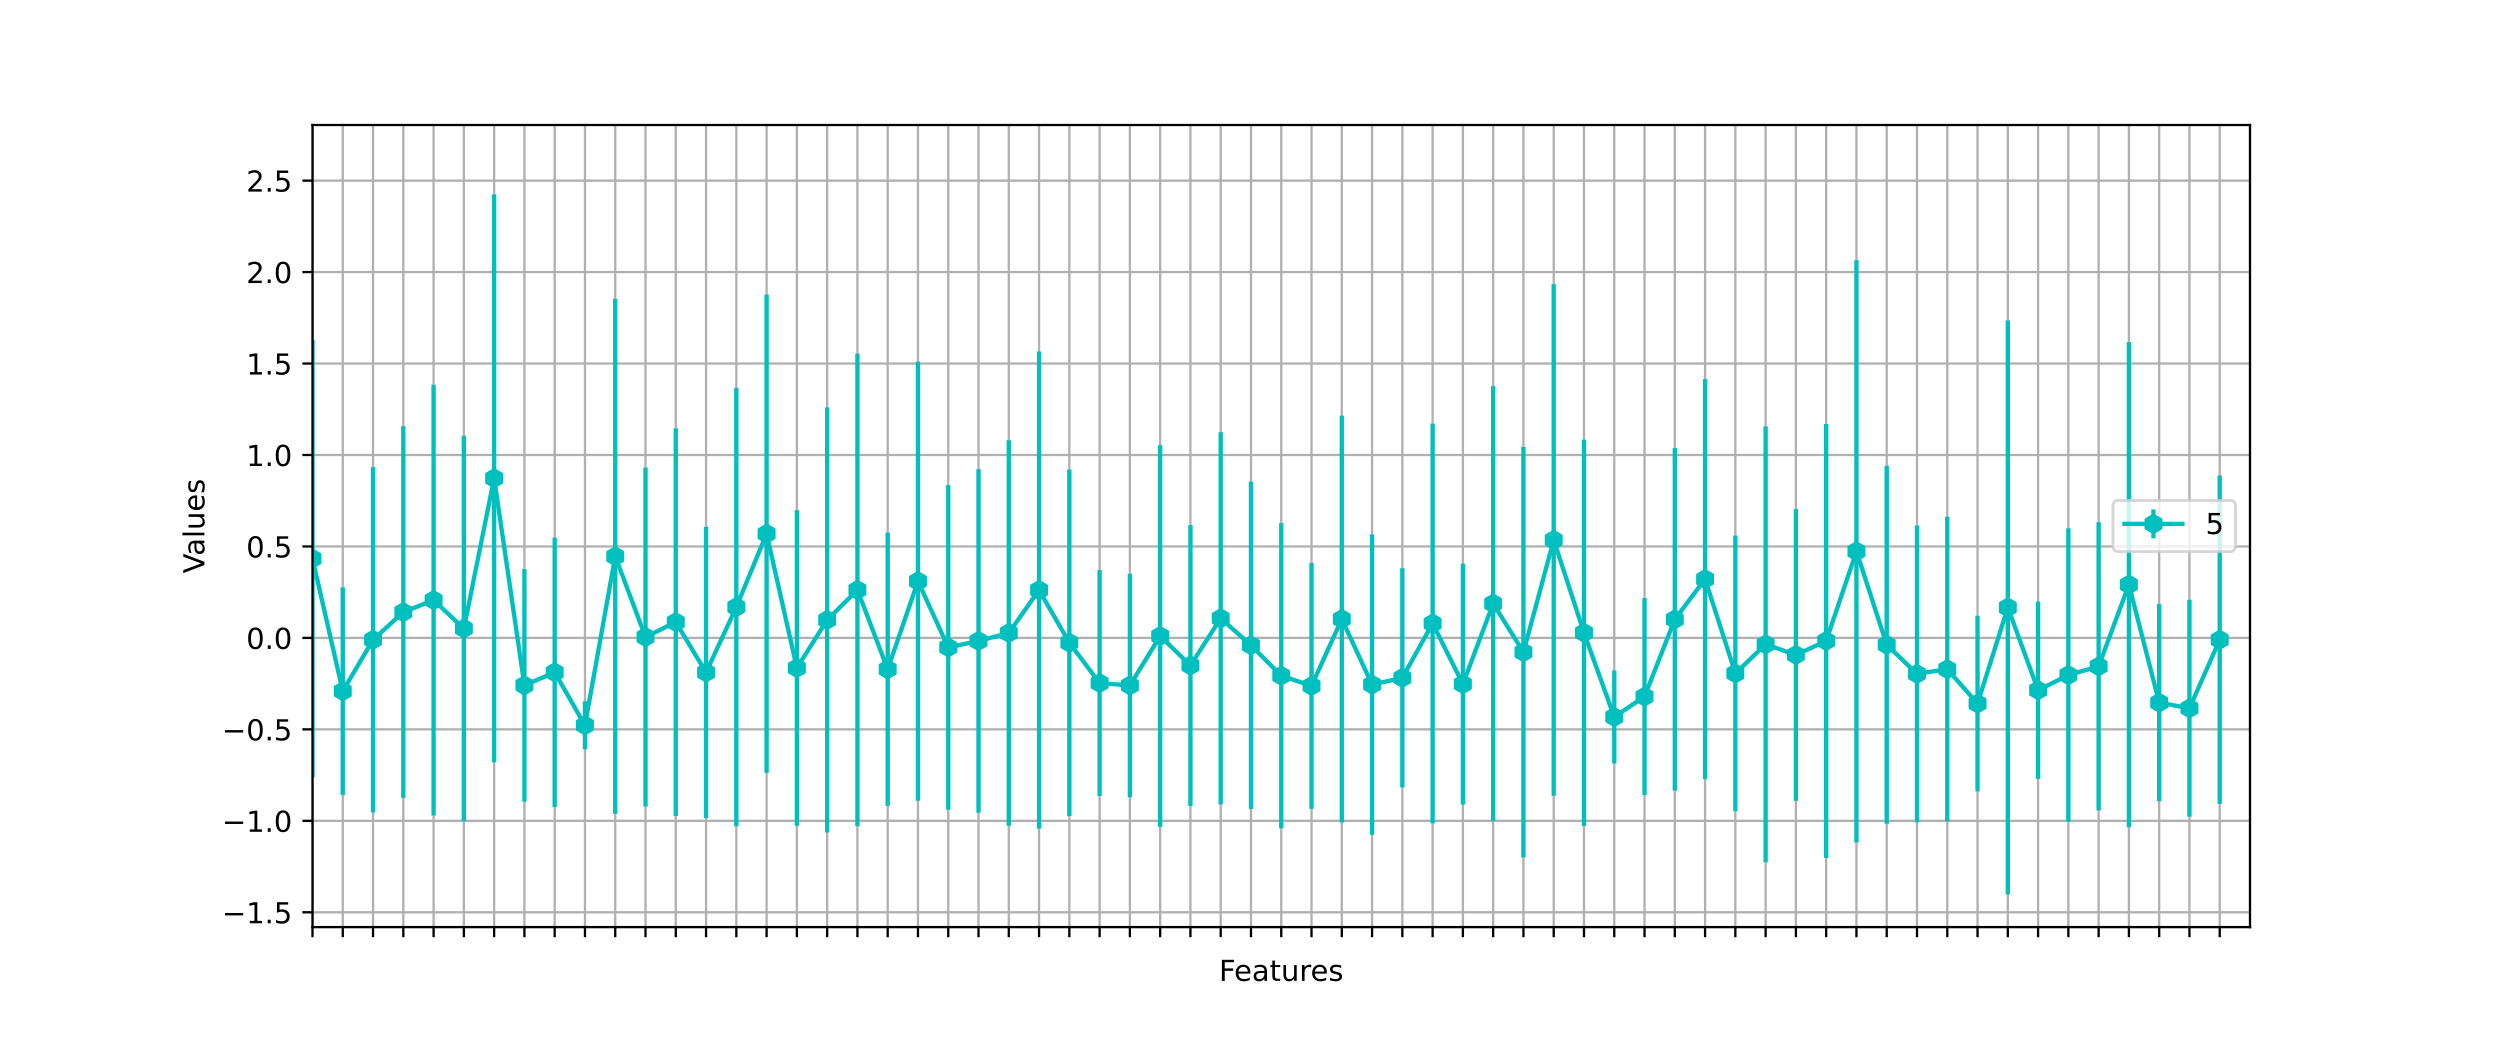 <?xml version="1.0" encoding="utf-8" standalone="no"?>
<!DOCTYPE svg PUBLIC "-//W3C//DTD SVG 1.1//EN"
  "http://www.w3.org/Graphics/SVG/1.1/DTD/svg11.dtd">
<!-- Created with matplotlib (https://matplotlib.org/) -->
<svg height="360pt" version="1.1" viewBox="0 0 864 360" width="864pt" xmlns="http://www.w3.org/2000/svg" xmlns:xlink="http://www.w3.org/1999/xlink">
 <defs>
  <style type="text/css">*{stroke-linecap:butt;stroke-linejoin:round;}</style>
 </defs>
 <g id="figure_1">
  <g id="patch_1">
   <path d="M 0 360 
L 864 360 
L 864 0 
L 0 0 
z
" style="fill:#ffffff;"/>
  </g>
  <g id="axes_1">
   <g id="patch_2">
    <path d="M 108 320.4 
L 777.6 320.4 
L 777.6 43.2 
L 108 43.2 
z
" style="fill:#ffffff;"/>
   </g>
   <g id="matplotlib.axis_1">
    <g id="xtick_1">
     <g id="line2d_1">
      <path clip-path="url(#pa056a3b59b)" d="M 108 320.4 
L 108 43.2 
" style="fill:none;stroke:#b0b0b0;stroke-linecap:square;stroke-width:0.8;"/>
     </g>
     <g id="line2d_2">
      <defs>
       <path d="M 0 0 
L 0 3.5 
" id="m7f3f768892" style="stroke:#000000;stroke-width:0.8;"/>
      </defs>
      <g>
       <use style="stroke:#000000;stroke-width:0.8;" x="108" xlink:href="#m7f3f768892" y="320.4"/>
      </g>
     </g>
    </g>
    <g id="xtick_2">
     <g id="line2d_3">
      <path clip-path="url(#pa056a3b59b)" d="M 118.463 320.4 
L 118.463 43.2 
" style="fill:none;stroke:#b0b0b0;stroke-linecap:square;stroke-width:0.8;"/>
     </g>
     <g id="line2d_4">
      <g>
       <use style="stroke:#000000;stroke-width:0.8;" x="118.463" xlink:href="#m7f3f768892" y="320.4"/>
      </g>
     </g>
    </g>
    <g id="xtick_3">
     <g id="line2d_5">
      <path clip-path="url(#pa056a3b59b)" d="M 128.925 320.4 
L 128.925 43.2 
" style="fill:none;stroke:#b0b0b0;stroke-linecap:square;stroke-width:0.8;"/>
     </g>
     <g id="line2d_6">
      <g>
       <use style="stroke:#000000;stroke-width:0.8;" x="128.925" xlink:href="#m7f3f768892" y="320.4"/>
      </g>
     </g>
    </g>
    <g id="xtick_4">
     <g id="line2d_7">
      <path clip-path="url(#pa056a3b59b)" d="M 139.387 320.4 
L 139.387 43.2 
" style="fill:none;stroke:#b0b0b0;stroke-linecap:square;stroke-width:0.8;"/>
     </g>
     <g id="line2d_8">
      <g>
       <use style="stroke:#000000;stroke-width:0.8;" x="139.387" xlink:href="#m7f3f768892" y="320.4"/>
      </g>
     </g>
    </g>
    <g id="xtick_5">
     <g id="line2d_9">
      <path clip-path="url(#pa056a3b59b)" d="M 149.85 320.4 
L 149.85 43.2 
" style="fill:none;stroke:#b0b0b0;stroke-linecap:square;stroke-width:0.8;"/>
     </g>
     <g id="line2d_10">
      <g>
       <use style="stroke:#000000;stroke-width:0.8;" x="149.85" xlink:href="#m7f3f768892" y="320.4"/>
      </g>
     </g>
    </g>
    <g id="xtick_6">
     <g id="line2d_11">
      <path clip-path="url(#pa056a3b59b)" d="M 160.312 320.4 
L 160.312 43.2 
" style="fill:none;stroke:#b0b0b0;stroke-linecap:square;stroke-width:0.8;"/>
     </g>
     <g id="line2d_12">
      <g>
       <use style="stroke:#000000;stroke-width:0.8;" x="160.312" xlink:href="#m7f3f768892" y="320.4"/>
      </g>
     </g>
    </g>
    <g id="xtick_7">
     <g id="line2d_13">
      <path clip-path="url(#pa056a3b59b)" d="M 170.775 320.4 
L 170.775 43.2 
" style="fill:none;stroke:#b0b0b0;stroke-linecap:square;stroke-width:0.8;"/>
     </g>
     <g id="line2d_14">
      <g>
       <use style="stroke:#000000;stroke-width:0.8;" x="170.775" xlink:href="#m7f3f768892" y="320.4"/>
      </g>
     </g>
    </g>
    <g id="xtick_8">
     <g id="line2d_15">
      <path clip-path="url(#pa056a3b59b)" d="M 181.238 320.4 
L 181.238 43.2 
" style="fill:none;stroke:#b0b0b0;stroke-linecap:square;stroke-width:0.8;"/>
     </g>
     <g id="line2d_16">
      <g>
       <use style="stroke:#000000;stroke-width:0.8;" x="181.238" xlink:href="#m7f3f768892" y="320.4"/>
      </g>
     </g>
    </g>
    <g id="xtick_9">
     <g id="line2d_17">
      <path clip-path="url(#pa056a3b59b)" d="M 191.7 320.4 
L 191.7 43.2 
" style="fill:none;stroke:#b0b0b0;stroke-linecap:square;stroke-width:0.8;"/>
     </g>
     <g id="line2d_18">
      <g>
       <use style="stroke:#000000;stroke-width:0.8;" x="191.7" xlink:href="#m7f3f768892" y="320.4"/>
      </g>
     </g>
    </g>
    <g id="xtick_10">
     <g id="line2d_19">
      <path clip-path="url(#pa056a3b59b)" d="M 202.162 320.4 
L 202.162 43.2 
" style="fill:none;stroke:#b0b0b0;stroke-linecap:square;stroke-width:0.8;"/>
     </g>
     <g id="line2d_20">
      <g>
       <use style="stroke:#000000;stroke-width:0.8;" x="202.162" xlink:href="#m7f3f768892" y="320.4"/>
      </g>
     </g>
    </g>
    <g id="xtick_11">
     <g id="line2d_21">
      <path clip-path="url(#pa056a3b59b)" d="M 212.625 320.4 
L 212.625 43.2 
" style="fill:none;stroke:#b0b0b0;stroke-linecap:square;stroke-width:0.8;"/>
     </g>
     <g id="line2d_22">
      <g>
       <use style="stroke:#000000;stroke-width:0.8;" x="212.625" xlink:href="#m7f3f768892" y="320.4"/>
      </g>
     </g>
    </g>
    <g id="xtick_12">
     <g id="line2d_23">
      <path clip-path="url(#pa056a3b59b)" d="M 223.088 320.4 
L 223.088 43.2 
" style="fill:none;stroke:#b0b0b0;stroke-linecap:square;stroke-width:0.8;"/>
     </g>
     <g id="line2d_24">
      <g>
       <use style="stroke:#000000;stroke-width:0.8;" x="223.088" xlink:href="#m7f3f768892" y="320.4"/>
      </g>
     </g>
    </g>
    <g id="xtick_13">
     <g id="line2d_25">
      <path clip-path="url(#pa056a3b59b)" d="M 233.55 320.4 
L 233.55 43.2 
" style="fill:none;stroke:#b0b0b0;stroke-linecap:square;stroke-width:0.8;"/>
     </g>
     <g id="line2d_26">
      <g>
       <use style="stroke:#000000;stroke-width:0.8;" x="233.55" xlink:href="#m7f3f768892" y="320.4"/>
      </g>
     </g>
    </g>
    <g id="xtick_14">
     <g id="line2d_27">
      <path clip-path="url(#pa056a3b59b)" d="M 244.012 320.4 
L 244.012 43.2 
" style="fill:none;stroke:#b0b0b0;stroke-linecap:square;stroke-width:0.8;"/>
     </g>
     <g id="line2d_28">
      <g>
       <use style="stroke:#000000;stroke-width:0.8;" x="244.012" xlink:href="#m7f3f768892" y="320.4"/>
      </g>
     </g>
    </g>
    <g id="xtick_15">
     <g id="line2d_29">
      <path clip-path="url(#pa056a3b59b)" d="M 254.475 320.4 
L 254.475 43.2 
" style="fill:none;stroke:#b0b0b0;stroke-linecap:square;stroke-width:0.8;"/>
     </g>
     <g id="line2d_30">
      <g>
       <use style="stroke:#000000;stroke-width:0.8;" x="254.475" xlink:href="#m7f3f768892" y="320.4"/>
      </g>
     </g>
    </g>
    <g id="xtick_16">
     <g id="line2d_31">
      <path clip-path="url(#pa056a3b59b)" d="M 264.938 320.4 
L 264.938 43.2 
" style="fill:none;stroke:#b0b0b0;stroke-linecap:square;stroke-width:0.8;"/>
     </g>
     <g id="line2d_32">
      <g>
       <use style="stroke:#000000;stroke-width:0.8;" x="264.938" xlink:href="#m7f3f768892" y="320.4"/>
      </g>
     </g>
    </g>
    <g id="xtick_17">
     <g id="line2d_33">
      <path clip-path="url(#pa056a3b59b)" d="M 275.4 320.4 
L 275.4 43.2 
" style="fill:none;stroke:#b0b0b0;stroke-linecap:square;stroke-width:0.8;"/>
     </g>
     <g id="line2d_34">
      <g>
       <use style="stroke:#000000;stroke-width:0.8;" x="275.4" xlink:href="#m7f3f768892" y="320.4"/>
      </g>
     </g>
    </g>
    <g id="xtick_18">
     <g id="line2d_35">
      <path clip-path="url(#pa056a3b59b)" d="M 285.863 320.4 
L 285.863 43.2 
" style="fill:none;stroke:#b0b0b0;stroke-linecap:square;stroke-width:0.8;"/>
     </g>
     <g id="line2d_36">
      <g>
       <use style="stroke:#000000;stroke-width:0.8;" x="285.863" xlink:href="#m7f3f768892" y="320.4"/>
      </g>
     </g>
    </g>
    <g id="xtick_19">
     <g id="line2d_37">
      <path clip-path="url(#pa056a3b59b)" d="M 296.325 320.4 
L 296.325 43.2 
" style="fill:none;stroke:#b0b0b0;stroke-linecap:square;stroke-width:0.8;"/>
     </g>
     <g id="line2d_38">
      <g>
       <use style="stroke:#000000;stroke-width:0.8;" x="296.325" xlink:href="#m7f3f768892" y="320.4"/>
      </g>
     </g>
    </g>
    <g id="xtick_20">
     <g id="line2d_39">
      <path clip-path="url(#pa056a3b59b)" d="M 306.788 320.4 
L 306.788 43.2 
" style="fill:none;stroke:#b0b0b0;stroke-linecap:square;stroke-width:0.8;"/>
     </g>
     <g id="line2d_40">
      <g>
       <use style="stroke:#000000;stroke-width:0.8;" x="306.788" xlink:href="#m7f3f768892" y="320.4"/>
      </g>
     </g>
    </g>
    <g id="xtick_21">
     <g id="line2d_41">
      <path clip-path="url(#pa056a3b59b)" d="M 317.25 320.4 
L 317.25 43.2 
" style="fill:none;stroke:#b0b0b0;stroke-linecap:square;stroke-width:0.8;"/>
     </g>
     <g id="line2d_42">
      <g>
       <use style="stroke:#000000;stroke-width:0.8;" x="317.25" xlink:href="#m7f3f768892" y="320.4"/>
      </g>
     </g>
    </g>
    <g id="xtick_22">
     <g id="line2d_43">
      <path clip-path="url(#pa056a3b59b)" d="M 327.712 320.4 
L 327.712 43.2 
" style="fill:none;stroke:#b0b0b0;stroke-linecap:square;stroke-width:0.8;"/>
     </g>
     <g id="line2d_44">
      <g>
       <use style="stroke:#000000;stroke-width:0.8;" x="327.712" xlink:href="#m7f3f768892" y="320.4"/>
      </g>
     </g>
    </g>
    <g id="xtick_23">
     <g id="line2d_45">
      <path clip-path="url(#pa056a3b59b)" d="M 338.175 320.4 
L 338.175 43.2 
" style="fill:none;stroke:#b0b0b0;stroke-linecap:square;stroke-width:0.8;"/>
     </g>
     <g id="line2d_46">
      <g>
       <use style="stroke:#000000;stroke-width:0.8;" x="338.175" xlink:href="#m7f3f768892" y="320.4"/>
      </g>
     </g>
    </g>
    <g id="xtick_24">
     <g id="line2d_47">
      <path clip-path="url(#pa056a3b59b)" d="M 348.637 320.4 
L 348.637 43.2 
" style="fill:none;stroke:#b0b0b0;stroke-linecap:square;stroke-width:0.8;"/>
     </g>
     <g id="line2d_48">
      <g>
       <use style="stroke:#000000;stroke-width:0.8;" x="348.637" xlink:href="#m7f3f768892" y="320.4"/>
      </g>
     </g>
    </g>
    <g id="xtick_25">
     <g id="line2d_49">
      <path clip-path="url(#pa056a3b59b)" d="M 359.1 320.4 
L 359.1 43.2 
" style="fill:none;stroke:#b0b0b0;stroke-linecap:square;stroke-width:0.8;"/>
     </g>
     <g id="line2d_50">
      <g>
       <use style="stroke:#000000;stroke-width:0.8;" x="359.1" xlink:href="#m7f3f768892" y="320.4"/>
      </g>
     </g>
    </g>
    <g id="xtick_26">
     <g id="line2d_51">
      <path clip-path="url(#pa056a3b59b)" d="M 369.562 320.4 
L 369.562 43.2 
" style="fill:none;stroke:#b0b0b0;stroke-linecap:square;stroke-width:0.8;"/>
     </g>
     <g id="line2d_52">
      <g>
       <use style="stroke:#000000;stroke-width:0.8;" x="369.562" xlink:href="#m7f3f768892" y="320.4"/>
      </g>
     </g>
    </g>
    <g id="xtick_27">
     <g id="line2d_53">
      <path clip-path="url(#pa056a3b59b)" d="M 380.025 320.4 
L 380.025 43.2 
" style="fill:none;stroke:#b0b0b0;stroke-linecap:square;stroke-width:0.8;"/>
     </g>
     <g id="line2d_54">
      <g>
       <use style="stroke:#000000;stroke-width:0.8;" x="380.025" xlink:href="#m7f3f768892" y="320.4"/>
      </g>
     </g>
    </g>
    <g id="xtick_28">
     <g id="line2d_55">
      <path clip-path="url(#pa056a3b59b)" d="M 390.488 320.4 
L 390.488 43.2 
" style="fill:none;stroke:#b0b0b0;stroke-linecap:square;stroke-width:0.8;"/>
     </g>
     <g id="line2d_56">
      <g>
       <use style="stroke:#000000;stroke-width:0.8;" x="390.488" xlink:href="#m7f3f768892" y="320.4"/>
      </g>
     </g>
    </g>
    <g id="xtick_29">
     <g id="line2d_57">
      <path clip-path="url(#pa056a3b59b)" d="M 400.95 320.4 
L 400.95 43.2 
" style="fill:none;stroke:#b0b0b0;stroke-linecap:square;stroke-width:0.8;"/>
     </g>
     <g id="line2d_58">
      <g>
       <use style="stroke:#000000;stroke-width:0.8;" x="400.95" xlink:href="#m7f3f768892" y="320.4"/>
      </g>
     </g>
    </g>
    <g id="xtick_30">
     <g id="line2d_59">
      <path clip-path="url(#pa056a3b59b)" d="M 411.413 320.4 
L 411.413 43.2 
" style="fill:none;stroke:#b0b0b0;stroke-linecap:square;stroke-width:0.8;"/>
     </g>
     <g id="line2d_60">
      <g>
       <use style="stroke:#000000;stroke-width:0.8;" x="411.413" xlink:href="#m7f3f768892" y="320.4"/>
      </g>
     </g>
    </g>
    <g id="xtick_31">
     <g id="line2d_61">
      <path clip-path="url(#pa056a3b59b)" d="M 421.875 320.4 
L 421.875 43.2 
" style="fill:none;stroke:#b0b0b0;stroke-linecap:square;stroke-width:0.8;"/>
     </g>
     <g id="line2d_62">
      <g>
       <use style="stroke:#000000;stroke-width:0.8;" x="421.875" xlink:href="#m7f3f768892" y="320.4"/>
      </g>
     </g>
    </g>
    <g id="xtick_32">
     <g id="line2d_63">
      <path clip-path="url(#pa056a3b59b)" d="M 432.337 320.4 
L 432.337 43.2 
" style="fill:none;stroke:#b0b0b0;stroke-linecap:square;stroke-width:0.8;"/>
     </g>
     <g id="line2d_64">
      <g>
       <use style="stroke:#000000;stroke-width:0.8;" x="432.337" xlink:href="#m7f3f768892" y="320.4"/>
      </g>
     </g>
    </g>
    <g id="xtick_33">
     <g id="line2d_65">
      <path clip-path="url(#pa056a3b59b)" d="M 442.8 320.4 
L 442.8 43.2 
" style="fill:none;stroke:#b0b0b0;stroke-linecap:square;stroke-width:0.8;"/>
     </g>
     <g id="line2d_66">
      <g>
       <use style="stroke:#000000;stroke-width:0.8;" x="442.8" xlink:href="#m7f3f768892" y="320.4"/>
      </g>
     </g>
    </g>
    <g id="xtick_34">
     <g id="line2d_67">
      <path clip-path="url(#pa056a3b59b)" d="M 453.262 320.4 
L 453.262 43.2 
" style="fill:none;stroke:#b0b0b0;stroke-linecap:square;stroke-width:0.8;"/>
     </g>
     <g id="line2d_68">
      <g>
       <use style="stroke:#000000;stroke-width:0.8;" x="453.262" xlink:href="#m7f3f768892" y="320.4"/>
      </g>
     </g>
    </g>
    <g id="xtick_35">
     <g id="line2d_69">
      <path clip-path="url(#pa056a3b59b)" d="M 463.725 320.4 
L 463.725 43.2 
" style="fill:none;stroke:#b0b0b0;stroke-linecap:square;stroke-width:0.8;"/>
     </g>
     <g id="line2d_70">
      <g>
       <use style="stroke:#000000;stroke-width:0.8;" x="463.725" xlink:href="#m7f3f768892" y="320.4"/>
      </g>
     </g>
    </g>
    <g id="xtick_36">
     <g id="line2d_71">
      <path clip-path="url(#pa056a3b59b)" d="M 474.188 320.4 
L 474.188 43.2 
" style="fill:none;stroke:#b0b0b0;stroke-linecap:square;stroke-width:0.8;"/>
     </g>
     <g id="line2d_72">
      <g>
       <use style="stroke:#000000;stroke-width:0.8;" x="474.188" xlink:href="#m7f3f768892" y="320.4"/>
      </g>
     </g>
    </g>
    <g id="xtick_37">
     <g id="line2d_73">
      <path clip-path="url(#pa056a3b59b)" d="M 484.65 320.4 
L 484.65 43.2 
" style="fill:none;stroke:#b0b0b0;stroke-linecap:square;stroke-width:0.8;"/>
     </g>
     <g id="line2d_74">
      <g>
       <use style="stroke:#000000;stroke-width:0.8;" x="484.65" xlink:href="#m7f3f768892" y="320.4"/>
      </g>
     </g>
    </g>
    <g id="xtick_38">
     <g id="line2d_75">
      <path clip-path="url(#pa056a3b59b)" d="M 495.113 320.4 
L 495.113 43.2 
" style="fill:none;stroke:#b0b0b0;stroke-linecap:square;stroke-width:0.8;"/>
     </g>
     <g id="line2d_76">
      <g>
       <use style="stroke:#000000;stroke-width:0.8;" x="495.113" xlink:href="#m7f3f768892" y="320.4"/>
      </g>
     </g>
    </g>
    <g id="xtick_39">
     <g id="line2d_77">
      <path clip-path="url(#pa056a3b59b)" d="M 505.575 320.4 
L 505.575 43.2 
" style="fill:none;stroke:#b0b0b0;stroke-linecap:square;stroke-width:0.8;"/>
     </g>
     <g id="line2d_78">
      <g>
       <use style="stroke:#000000;stroke-width:0.8;" x="505.575" xlink:href="#m7f3f768892" y="320.4"/>
      </g>
     </g>
    </g>
    <g id="xtick_40">
     <g id="line2d_79">
      <path clip-path="url(#pa056a3b59b)" d="M 516.038 320.4 
L 516.038 43.2 
" style="fill:none;stroke:#b0b0b0;stroke-linecap:square;stroke-width:0.8;"/>
     </g>
     <g id="line2d_80">
      <g>
       <use style="stroke:#000000;stroke-width:0.8;" x="516.038" xlink:href="#m7f3f768892" y="320.4"/>
      </g>
     </g>
    </g>
    <g id="xtick_41">
     <g id="line2d_81">
      <path clip-path="url(#pa056a3b59b)" d="M 526.5 320.4 
L 526.5 43.2 
" style="fill:none;stroke:#b0b0b0;stroke-linecap:square;stroke-width:0.8;"/>
     </g>
     <g id="line2d_82">
      <g>
       <use style="stroke:#000000;stroke-width:0.8;" x="526.5" xlink:href="#m7f3f768892" y="320.4"/>
      </g>
     </g>
    </g>
    <g id="xtick_42">
     <g id="line2d_83">
      <path clip-path="url(#pa056a3b59b)" d="M 536.962 320.4 
L 536.962 43.2 
" style="fill:none;stroke:#b0b0b0;stroke-linecap:square;stroke-width:0.8;"/>
     </g>
     <g id="line2d_84">
      <g>
       <use style="stroke:#000000;stroke-width:0.8;" x="536.962" xlink:href="#m7f3f768892" y="320.4"/>
      </g>
     </g>
    </g>
    <g id="xtick_43">
     <g id="line2d_85">
      <path clip-path="url(#pa056a3b59b)" d="M 547.425 320.4 
L 547.425 43.2 
" style="fill:none;stroke:#b0b0b0;stroke-linecap:square;stroke-width:0.8;"/>
     </g>
     <g id="line2d_86">
      <g>
       <use style="stroke:#000000;stroke-width:0.8;" x="547.425" xlink:href="#m7f3f768892" y="320.4"/>
      </g>
     </g>
    </g>
    <g id="xtick_44">
     <g id="line2d_87">
      <path clip-path="url(#pa056a3b59b)" d="M 557.888 320.4 
L 557.888 43.2 
" style="fill:none;stroke:#b0b0b0;stroke-linecap:square;stroke-width:0.8;"/>
     </g>
     <g id="line2d_88">
      <g>
       <use style="stroke:#000000;stroke-width:0.8;" x="557.888" xlink:href="#m7f3f768892" y="320.4"/>
      </g>
     </g>
    </g>
    <g id="xtick_45">
     <g id="line2d_89">
      <path clip-path="url(#pa056a3b59b)" d="M 568.35 320.4 
L 568.35 43.2 
" style="fill:none;stroke:#b0b0b0;stroke-linecap:square;stroke-width:0.8;"/>
     </g>
     <g id="line2d_90">
      <g>
       <use style="stroke:#000000;stroke-width:0.8;" x="568.35" xlink:href="#m7f3f768892" y="320.4"/>
      </g>
     </g>
    </g>
    <g id="xtick_46">
     <g id="line2d_91">
      <path clip-path="url(#pa056a3b59b)" d="M 578.812 320.4 
L 578.812 43.2 
" style="fill:none;stroke:#b0b0b0;stroke-linecap:square;stroke-width:0.8;"/>
     </g>
     <g id="line2d_92">
      <g>
       <use style="stroke:#000000;stroke-width:0.8;" x="578.812" xlink:href="#m7f3f768892" y="320.4"/>
      </g>
     </g>
    </g>
    <g id="xtick_47">
     <g id="line2d_93">
      <path clip-path="url(#pa056a3b59b)" d="M 589.275 320.4 
L 589.275 43.2 
" style="fill:none;stroke:#b0b0b0;stroke-linecap:square;stroke-width:0.8;"/>
     </g>
     <g id="line2d_94">
      <g>
       <use style="stroke:#000000;stroke-width:0.8;" x="589.275" xlink:href="#m7f3f768892" y="320.4"/>
      </g>
     </g>
    </g>
    <g id="xtick_48">
     <g id="line2d_95">
      <path clip-path="url(#pa056a3b59b)" d="M 599.737 320.4 
L 599.737 43.2 
" style="fill:none;stroke:#b0b0b0;stroke-linecap:square;stroke-width:0.8;"/>
     </g>
     <g id="line2d_96">
      <g>
       <use style="stroke:#000000;stroke-width:0.8;" x="599.737" xlink:href="#m7f3f768892" y="320.4"/>
      </g>
     </g>
    </g>
    <g id="xtick_49">
     <g id="line2d_97">
      <path clip-path="url(#pa056a3b59b)" d="M 610.2 320.4 
L 610.2 43.2 
" style="fill:none;stroke:#b0b0b0;stroke-linecap:square;stroke-width:0.8;"/>
     </g>
     <g id="line2d_98">
      <g>
       <use style="stroke:#000000;stroke-width:0.8;" x="610.2" xlink:href="#m7f3f768892" y="320.4"/>
      </g>
     </g>
    </g>
    <g id="xtick_50">
     <g id="line2d_99">
      <path clip-path="url(#pa056a3b59b)" d="M 620.663 320.4 
L 620.663 43.2 
" style="fill:none;stroke:#b0b0b0;stroke-linecap:square;stroke-width:0.8;"/>
     </g>
     <g id="line2d_100">
      <g>
       <use style="stroke:#000000;stroke-width:0.8;" x="620.663" xlink:href="#m7f3f768892" y="320.4"/>
      </g>
     </g>
    </g>
    <g id="xtick_51">
     <g id="line2d_101">
      <path clip-path="url(#pa056a3b59b)" d="M 631.125 320.4 
L 631.125 43.2 
" style="fill:none;stroke:#b0b0b0;stroke-linecap:square;stroke-width:0.8;"/>
     </g>
     <g id="line2d_102">
      <g>
       <use style="stroke:#000000;stroke-width:0.8;" x="631.125" xlink:href="#m7f3f768892" y="320.4"/>
      </g>
     </g>
    </g>
    <g id="xtick_52">
     <g id="line2d_103">
      <path clip-path="url(#pa056a3b59b)" d="M 641.587 320.4 
L 641.587 43.2 
" style="fill:none;stroke:#b0b0b0;stroke-linecap:square;stroke-width:0.8;"/>
     </g>
     <g id="line2d_104">
      <g>
       <use style="stroke:#000000;stroke-width:0.8;" x="641.587" xlink:href="#m7f3f768892" y="320.4"/>
      </g>
     </g>
    </g>
    <g id="xtick_53">
     <g id="line2d_105">
      <path clip-path="url(#pa056a3b59b)" d="M 652.05 320.4 
L 652.05 43.2 
" style="fill:none;stroke:#b0b0b0;stroke-linecap:square;stroke-width:0.8;"/>
     </g>
     <g id="line2d_106">
      <g>
       <use style="stroke:#000000;stroke-width:0.8;" x="652.05" xlink:href="#m7f3f768892" y="320.4"/>
      </g>
     </g>
    </g>
    <g id="xtick_54">
     <g id="line2d_107">
      <path clip-path="url(#pa056a3b59b)" d="M 662.513 320.4 
L 662.513 43.2 
" style="fill:none;stroke:#b0b0b0;stroke-linecap:square;stroke-width:0.8;"/>
     </g>
     <g id="line2d_108">
      <g>
       <use style="stroke:#000000;stroke-width:0.8;" x="662.513" xlink:href="#m7f3f768892" y="320.4"/>
      </g>
     </g>
    </g>
    <g id="xtick_55">
     <g id="line2d_109">
      <path clip-path="url(#pa056a3b59b)" d="M 672.975 320.4 
L 672.975 43.2 
" style="fill:none;stroke:#b0b0b0;stroke-linecap:square;stroke-width:0.8;"/>
     </g>
     <g id="line2d_110">
      <g>
       <use style="stroke:#000000;stroke-width:0.8;" x="672.975" xlink:href="#m7f3f768892" y="320.4"/>
      </g>
     </g>
    </g>
    <g id="xtick_56">
     <g id="line2d_111">
      <path clip-path="url(#pa056a3b59b)" d="M 683.438 320.4 
L 683.438 43.2 
" style="fill:none;stroke:#b0b0b0;stroke-linecap:square;stroke-width:0.8;"/>
     </g>
     <g id="line2d_112">
      <g>
       <use style="stroke:#000000;stroke-width:0.8;" x="683.438" xlink:href="#m7f3f768892" y="320.4"/>
      </g>
     </g>
    </g>
    <g id="xtick_57">
     <g id="line2d_113">
      <path clip-path="url(#pa056a3b59b)" d="M 693.9 320.4 
L 693.9 43.2 
" style="fill:none;stroke:#b0b0b0;stroke-linecap:square;stroke-width:0.8;"/>
     </g>
     <g id="line2d_114">
      <g>
       <use style="stroke:#000000;stroke-width:0.8;" x="693.9" xlink:href="#m7f3f768892" y="320.4"/>
      </g>
     </g>
    </g>
    <g id="xtick_58">
     <g id="line2d_115">
      <path clip-path="url(#pa056a3b59b)" d="M 704.362 320.4 
L 704.362 43.2 
" style="fill:none;stroke:#b0b0b0;stroke-linecap:square;stroke-width:0.8;"/>
     </g>
     <g id="line2d_116">
      <g>
       <use style="stroke:#000000;stroke-width:0.8;" x="704.362" xlink:href="#m7f3f768892" y="320.4"/>
      </g>
     </g>
    </g>
    <g id="xtick_59">
     <g id="line2d_117">
      <path clip-path="url(#pa056a3b59b)" d="M 714.825 320.4 
L 714.825 43.2 
" style="fill:none;stroke:#b0b0b0;stroke-linecap:square;stroke-width:0.8;"/>
     </g>
     <g id="line2d_118">
      <g>
       <use style="stroke:#000000;stroke-width:0.8;" x="714.825" xlink:href="#m7f3f768892" y="320.4"/>
      </g>
     </g>
    </g>
    <g id="xtick_60">
     <g id="line2d_119">
      <path clip-path="url(#pa056a3b59b)" d="M 725.288 320.4 
L 725.288 43.2 
" style="fill:none;stroke:#b0b0b0;stroke-linecap:square;stroke-width:0.8;"/>
     </g>
     <g id="line2d_120">
      <g>
       <use style="stroke:#000000;stroke-width:0.8;" x="725.288" xlink:href="#m7f3f768892" y="320.4"/>
      </g>
     </g>
    </g>
    <g id="xtick_61">
     <g id="line2d_121">
      <path clip-path="url(#pa056a3b59b)" d="M 735.75 320.4 
L 735.75 43.2 
" style="fill:none;stroke:#b0b0b0;stroke-linecap:square;stroke-width:0.8;"/>
     </g>
     <g id="line2d_122">
      <g>
       <use style="stroke:#000000;stroke-width:0.8;" x="735.75" xlink:href="#m7f3f768892" y="320.4"/>
      </g>
     </g>
    </g>
    <g id="xtick_62">
     <g id="line2d_123">
      <path clip-path="url(#pa056a3b59b)" d="M 746.212 320.4 
L 746.212 43.2 
" style="fill:none;stroke:#b0b0b0;stroke-linecap:square;stroke-width:0.8;"/>
     </g>
     <g id="line2d_124">
      <g>
       <use style="stroke:#000000;stroke-width:0.8;" x="746.212" xlink:href="#m7f3f768892" y="320.4"/>
      </g>
     </g>
    </g>
    <g id="xtick_63">
     <g id="line2d_125">
      <path clip-path="url(#pa056a3b59b)" d="M 756.675 320.4 
L 756.675 43.2 
" style="fill:none;stroke:#b0b0b0;stroke-linecap:square;stroke-width:0.8;"/>
     </g>
     <g id="line2d_126">
      <g>
       <use style="stroke:#000000;stroke-width:0.8;" x="756.675" xlink:href="#m7f3f768892" y="320.4"/>
      </g>
     </g>
    </g>
    <g id="xtick_64">
     <g id="line2d_127">
      <path clip-path="url(#pa056a3b59b)" d="M 767.138 320.4 
L 767.138 43.2 
" style="fill:none;stroke:#b0b0b0;stroke-linecap:square;stroke-width:0.8;"/>
     </g>
     <g id="line2d_128">
      <g>
       <use style="stroke:#000000;stroke-width:0.8;" x="767.138" xlink:href="#m7f3f768892" y="320.4"/>
      </g>
     </g>
    </g>
    <g id="text_1">
     <!-- Features -->
     <g transform="translate(421.305 338.998)scale(0.1 -0.1)">
      <defs>
       <path d="M 9.812 72.906 
L 51.703 72.906 
L 51.703 64.594 
L 19.672 64.594 
L 19.672 43.109 
L 48.578 43.109 
L 48.578 34.812 
L 19.672 34.812 
L 19.672 0 
L 9.812 0 
z
" id="DejaVuSans-70"/>
       <path d="M 56.203 29.594 
L 56.203 25.203 
L 14.891 25.203 
Q 15.484 15.922 20.484 11.062 
Q 25.484 6.203 34.422 6.203 
Q 39.594 6.203 44.453 7.469 
Q 49.312 8.734 54.109 11.281 
L 54.109 2.781 
Q 49.266 0.734 44.188 -0.344 
Q 39.109 -1.422 33.891 -1.422 
Q 20.797 -1.422 13.156 6.188 
Q 5.516 13.812 5.516 26.812 
Q 5.516 40.234 12.766 48.109 
Q 20.016 56 32.328 56 
Q 43.359 56 49.781 48.891 
Q 56.203 41.797 56.203 29.594 
z
M 47.219 32.234 
Q 47.125 39.594 43.094 43.984 
Q 39.062 48.391 32.422 48.391 
Q 24.906 48.391 20.391 44.141 
Q 15.875 39.891 15.188 32.172 
z
" id="DejaVuSans-101"/>
       <path d="M 34.281 27.484 
Q 23.391 27.484 19.188 25 
Q 14.984 22.516 14.984 16.5 
Q 14.984 11.719 18.141 8.906 
Q 21.297 6.109 26.703 6.109 
Q 34.188 6.109 38.703 11.406 
Q 43.219 16.703 43.219 25.484 
L 43.219 27.484 
z
M 52.203 31.203 
L 52.203 0 
L 43.219 0 
L 43.219 8.297 
Q 40.141 3.328 35.547 0.953 
Q 30.953 -1.422 24.312 -1.422 
Q 15.922 -1.422 10.953 3.297 
Q 6 8.016 6 15.922 
Q 6 25.141 12.172 29.828 
Q 18.359 34.516 30.609 34.516 
L 43.219 34.516 
L 43.219 35.406 
Q 43.219 41.609 39.141 45 
Q 35.062 48.391 27.688 48.391 
Q 23 48.391 18.547 47.266 
Q 14.109 46.141 10.016 43.891 
L 10.016 52.203 
Q 14.938 54.109 19.578 55.047 
Q 24.219 56 28.609 56 
Q 40.484 56 46.344 49.844 
Q 52.203 43.703 52.203 31.203 
z
" id="DejaVuSans-97"/>
       <path d="M 18.312 70.219 
L 18.312 54.688 
L 36.812 54.688 
L 36.812 47.703 
L 18.312 47.703 
L 18.312 18.016 
Q 18.312 11.328 20.141 9.422 
Q 21.969 7.516 27.594 7.516 
L 36.812 7.516 
L 36.812 0 
L 27.594 0 
Q 17.188 0 13.234 3.875 
Q 9.281 7.766 9.281 18.016 
L 9.281 47.703 
L 2.688 47.703 
L 2.688 54.688 
L 9.281 54.688 
L 9.281 70.219 
z
" id="DejaVuSans-116"/>
       <path d="M 8.5 21.578 
L 8.5 54.688 
L 17.484 54.688 
L 17.484 21.922 
Q 17.484 14.156 20.5 10.266 
Q 23.531 6.391 29.594 6.391 
Q 36.859 6.391 41.078 11.031 
Q 45.312 15.672 45.312 23.688 
L 45.312 54.688 
L 54.297 54.688 
L 54.297 0 
L 45.312 0 
L 45.312 8.406 
Q 42.047 3.422 37.719 1 
Q 33.406 -1.422 27.688 -1.422 
Q 18.266 -1.422 13.375 4.438 
Q 8.5 10.297 8.5 21.578 
z
M 31.109 56 
z
" id="DejaVuSans-117"/>
       <path d="M 41.109 46.297 
Q 39.594 47.172 37.812 47.578 
Q 36.031 48 33.891 48 
Q 26.266 48 22.188 43.047 
Q 18.109 38.094 18.109 28.812 
L 18.109 0 
L 9.078 0 
L 9.078 54.688 
L 18.109 54.688 
L 18.109 46.188 
Q 20.953 51.172 25.484 53.578 
Q 30.031 56 36.531 56 
Q 37.453 56 38.578 55.875 
Q 39.703 55.766 41.062 55.516 
z
" id="DejaVuSans-114"/>
       <path d="M 44.281 53.078 
L 44.281 44.578 
Q 40.484 46.531 36.375 47.5 
Q 32.281 48.484 27.875 48.484 
Q 21.188 48.484 17.844 46.438 
Q 14.5 44.391 14.5 40.281 
Q 14.5 37.156 16.891 35.375 
Q 19.281 33.594 26.516 31.984 
L 29.594 31.297 
Q 39.156 29.25 43.188 25.516 
Q 47.219 21.781 47.219 15.094 
Q 47.219 7.469 41.188 3.016 
Q 35.156 -1.422 24.609 -1.422 
Q 20.219 -1.422 15.453 -0.562 
Q 10.688 0.297 5.422 2 
L 5.422 11.281 
Q 10.406 8.688 15.234 7.391 
Q 20.062 6.109 24.812 6.109 
Q 31.156 6.109 34.562 8.281 
Q 37.984 10.453 37.984 14.406 
Q 37.984 18.062 35.516 20.016 
Q 33.062 21.969 24.703 23.781 
L 21.578 24.516 
Q 13.234 26.266 9.516 29.906 
Q 5.812 33.547 5.812 39.891 
Q 5.812 47.609 11.281 51.797 
Q 16.75 56 26.812 56 
Q 31.781 56 36.172 55.266 
Q 40.578 54.547 44.281 53.078 
z
" id="DejaVuSans-115"/>
      </defs>
      <use xlink:href="#DejaVuSans-70"/>
      <use x="52.02" xlink:href="#DejaVuSans-101"/>
      <use x="113.543" xlink:href="#DejaVuSans-97"/>
      <use x="174.822" xlink:href="#DejaVuSans-116"/>
      <use x="214.031" xlink:href="#DejaVuSans-117"/>
      <use x="277.41" xlink:href="#DejaVuSans-114"/>
      <use x="316.273" xlink:href="#DejaVuSans-101"/>
      <use x="377.797" xlink:href="#DejaVuSans-115"/>
     </g>
    </g>
   </g>
   <g id="matplotlib.axis_2">
    <g id="ytick_1">
     <g id="line2d_129">
      <path clip-path="url(#pa056a3b59b)" d="M 108 315.289 
L 777.6 315.289 
" style="fill:none;stroke:#b0b0b0;stroke-linecap:square;stroke-width:0.8;"/>
     </g>
     <g id="line2d_130">
      <defs>
       <path d="M 0 0 
L -3.5 0 
" id="m0ecb1a5251" style="stroke:#000000;stroke-width:0.8;"/>
      </defs>
      <g>
       <use style="stroke:#000000;stroke-width:0.8;" x="108" xlink:href="#m0ecb1a5251" y="315.289"/>
      </g>
     </g>
     <g id="text_2">
      <!-- −1.5 -->
      <g transform="translate(76.717 319.088)scale(0.1 -0.1)">
       <defs>
        <path d="M 10.594 35.5 
L 73.188 35.5 
L 73.188 27.203 
L 10.594 27.203 
z
" id="DejaVuSans-8722"/>
        <path d="M 12.406 8.297 
L 28.516 8.297 
L 28.516 63.922 
L 10.984 60.406 
L 10.984 69.391 
L 28.422 72.906 
L 38.281 72.906 
L 38.281 8.297 
L 54.391 8.297 
L 54.391 0 
L 12.406 0 
z
" id="DejaVuSans-49"/>
        <path d="M 10.688 12.406 
L 21 12.406 
L 21 0 
L 10.688 0 
z
" id="DejaVuSans-46"/>
        <path d="M 10.797 72.906 
L 49.516 72.906 
L 49.516 64.594 
L 19.828 64.594 
L 19.828 46.734 
Q 21.969 47.469 24.109 47.828 
Q 26.266 48.188 28.422 48.188 
Q 40.625 48.188 47.75 41.5 
Q 54.891 34.812 54.891 23.391 
Q 54.891 11.625 47.562 5.094 
Q 40.234 -1.422 26.906 -1.422 
Q 22.312 -1.422 17.547 -0.641 
Q 12.797 0.141 7.719 1.703 
L 7.719 11.625 
Q 12.109 9.234 16.797 8.062 
Q 21.484 6.891 26.703 6.891 
Q 35.156 6.891 40.078 11.328 
Q 45.016 15.766 45.016 23.391 
Q 45.016 31 40.078 35.438 
Q 35.156 39.891 26.703 39.891 
Q 22.75 39.891 18.812 39.016 
Q 14.891 38.141 10.797 36.281 
z
" id="DejaVuSans-53"/>
       </defs>
       <use xlink:href="#DejaVuSans-8722"/>
       <use x="83.789" xlink:href="#DejaVuSans-49"/>
       <use x="147.412" xlink:href="#DejaVuSans-46"/>
       <use x="179.199" xlink:href="#DejaVuSans-53"/>
      </g>
     </g>
    </g>
    <g id="ytick_2">
     <g id="line2d_131">
      <path clip-path="url(#pa056a3b59b)" d="M 108 283.68 
L 777.6 283.68 
" style="fill:none;stroke:#b0b0b0;stroke-linecap:square;stroke-width:0.8;"/>
     </g>
     <g id="line2d_132">
      <g>
       <use style="stroke:#000000;stroke-width:0.8;" x="108" xlink:href="#m0ecb1a5251" y="283.68"/>
      </g>
     </g>
     <g id="text_3">
      <!-- −1.0 -->
      <g transform="translate(76.717 287.48)scale(0.1 -0.1)">
       <defs>
        <path d="M 31.781 66.406 
Q 24.172 66.406 20.328 58.906 
Q 16.5 51.422 16.5 36.375 
Q 16.5 21.391 20.328 13.891 
Q 24.172 6.391 31.781 6.391 
Q 39.453 6.391 43.281 13.891 
Q 47.125 21.391 47.125 36.375 
Q 47.125 51.422 43.281 58.906 
Q 39.453 66.406 31.781 66.406 
z
M 31.781 74.219 
Q 44.047 74.219 50.516 64.516 
Q 56.984 54.828 56.984 36.375 
Q 56.984 17.969 50.516 8.266 
Q 44.047 -1.422 31.781 -1.422 
Q 19.531 -1.422 13.062 8.266 
Q 6.594 17.969 6.594 36.375 
Q 6.594 54.828 13.062 64.516 
Q 19.531 74.219 31.781 74.219 
z
" id="DejaVuSans-48"/>
       </defs>
       <use xlink:href="#DejaVuSans-8722"/>
       <use x="83.789" xlink:href="#DejaVuSans-49"/>
       <use x="147.412" xlink:href="#DejaVuSans-46"/>
       <use x="179.199" xlink:href="#DejaVuSans-48"/>
      </g>
     </g>
    </g>
    <g id="ytick_3">
     <g id="line2d_133">
      <path clip-path="url(#pa056a3b59b)" d="M 108 252.072 
L 777.6 252.072 
" style="fill:none;stroke:#b0b0b0;stroke-linecap:square;stroke-width:0.8;"/>
     </g>
     <g id="line2d_134">
      <g>
       <use style="stroke:#000000;stroke-width:0.8;" x="108" xlink:href="#m0ecb1a5251" y="252.072"/>
      </g>
     </g>
     <g id="text_4">
      <!-- −0.5 -->
      <g transform="translate(76.717 255.871)scale(0.1 -0.1)">
       <use xlink:href="#DejaVuSans-8722"/>
       <use x="83.789" xlink:href="#DejaVuSans-48"/>
       <use x="147.412" xlink:href="#DejaVuSans-46"/>
       <use x="179.199" xlink:href="#DejaVuSans-53"/>
      </g>
     </g>
    </g>
    <g id="ytick_4">
     <g id="line2d_135">
      <path clip-path="url(#pa056a3b59b)" d="M 108 220.463 
L 777.6 220.463 
" style="fill:none;stroke:#b0b0b0;stroke-linecap:square;stroke-width:0.8;"/>
     </g>
     <g id="line2d_136">
      <g>
       <use style="stroke:#000000;stroke-width:0.8;" x="108" xlink:href="#m0ecb1a5251" y="220.463"/>
      </g>
     </g>
     <g id="text_5">
      <!-- 0.0 -->
      <g transform="translate(85.097 224.262)scale(0.1 -0.1)">
       <use xlink:href="#DejaVuSans-48"/>
       <use x="63.623" xlink:href="#DejaVuSans-46"/>
       <use x="95.41" xlink:href="#DejaVuSans-48"/>
      </g>
     </g>
    </g>
    <g id="ytick_5">
     <g id="line2d_137">
      <path clip-path="url(#pa056a3b59b)" d="M 108 188.855 
L 777.6 188.855 
" style="fill:none;stroke:#b0b0b0;stroke-linecap:square;stroke-width:0.8;"/>
     </g>
     <g id="line2d_138">
      <g>
       <use style="stroke:#000000;stroke-width:0.8;" x="108" xlink:href="#m0ecb1a5251" y="188.855"/>
      </g>
     </g>
     <g id="text_6">
      <!-- 0.5 -->
      <g transform="translate(85.097 192.654)scale(0.1 -0.1)">
       <use xlink:href="#DejaVuSans-48"/>
       <use x="63.623" xlink:href="#DejaVuSans-46"/>
       <use x="95.41" xlink:href="#DejaVuSans-53"/>
      </g>
     </g>
    </g>
    <g id="ytick_6">
     <g id="line2d_139">
      <path clip-path="url(#pa056a3b59b)" d="M 108 157.246 
L 777.6 157.246 
" style="fill:none;stroke:#b0b0b0;stroke-linecap:square;stroke-width:0.8;"/>
     </g>
     <g id="line2d_140">
      <g>
       <use style="stroke:#000000;stroke-width:0.8;" x="108" xlink:href="#m0ecb1a5251" y="157.246"/>
      </g>
     </g>
     <g id="text_7">
      <!-- 1.0 -->
      <g transform="translate(85.097 161.045)scale(0.1 -0.1)">
       <use xlink:href="#DejaVuSans-49"/>
       <use x="63.623" xlink:href="#DejaVuSans-46"/>
       <use x="95.41" xlink:href="#DejaVuSans-48"/>
      </g>
     </g>
    </g>
    <g id="ytick_7">
     <g id="line2d_141">
      <path clip-path="url(#pa056a3b59b)" d="M 108 125.637 
L 777.6 125.637 
" style="fill:none;stroke:#b0b0b0;stroke-linecap:square;stroke-width:0.8;"/>
     </g>
     <g id="line2d_142">
      <g>
       <use style="stroke:#000000;stroke-width:0.8;" x="108" xlink:href="#m0ecb1a5251" y="125.637"/>
      </g>
     </g>
     <g id="text_8">
      <!-- 1.5 -->
      <g transform="translate(85.097 129.437)scale(0.1 -0.1)">
       <use xlink:href="#DejaVuSans-49"/>
       <use x="63.623" xlink:href="#DejaVuSans-46"/>
       <use x="95.41" xlink:href="#DejaVuSans-53"/>
      </g>
     </g>
    </g>
    <g id="ytick_8">
     <g id="line2d_143">
      <path clip-path="url(#pa056a3b59b)" d="M 108 94.029 
L 777.6 94.029 
" style="fill:none;stroke:#b0b0b0;stroke-linecap:square;stroke-width:0.8;"/>
     </g>
     <g id="line2d_144">
      <g>
       <use style="stroke:#000000;stroke-width:0.8;" x="108" xlink:href="#m0ecb1a5251" y="94.029"/>
      </g>
     </g>
     <g id="text_9">
      <!-- 2.0 -->
      <g transform="translate(85.097 97.828)scale(0.1 -0.1)">
       <defs>
        <path d="M 19.188 8.297 
L 53.609 8.297 
L 53.609 0 
L 7.328 0 
L 7.328 8.297 
Q 12.938 14.109 22.625 23.891 
Q 32.328 33.688 34.812 36.531 
Q 39.547 41.844 41.422 45.531 
Q 43.312 49.219 43.312 52.781 
Q 43.312 58.594 39.234 62.25 
Q 35.156 65.922 28.609 65.922 
Q 23.969 65.922 18.812 64.312 
Q 13.672 62.703 7.812 59.422 
L 7.812 69.391 
Q 13.766 71.781 18.938 73 
Q 24.125 74.219 28.422 74.219 
Q 39.75 74.219 46.484 68.547 
Q 53.219 62.891 53.219 53.422 
Q 53.219 48.922 51.531 44.891 
Q 49.859 40.875 45.406 35.406 
Q 44.188 33.984 37.641 27.219 
Q 31.109 20.453 19.188 8.297 
z
" id="DejaVuSans-50"/>
       </defs>
       <use xlink:href="#DejaVuSans-50"/>
       <use x="63.623" xlink:href="#DejaVuSans-46"/>
       <use x="95.41" xlink:href="#DejaVuSans-48"/>
      </g>
     </g>
    </g>
    <g id="ytick_9">
     <g id="line2d_145">
      <path clip-path="url(#pa056a3b59b)" d="M 108 62.42 
L 777.6 62.42 
" style="fill:none;stroke:#b0b0b0;stroke-linecap:square;stroke-width:0.8;"/>
     </g>
     <g id="line2d_146">
      <g>
       <use style="stroke:#000000;stroke-width:0.8;" x="108" xlink:href="#m0ecb1a5251" y="62.42"/>
      </g>
     </g>
     <g id="text_10">
      <!-- 2.5 -->
      <g transform="translate(85.097 66.219)scale(0.1 -0.1)">
       <use xlink:href="#DejaVuSans-50"/>
       <use x="63.623" xlink:href="#DejaVuSans-46"/>
       <use x="95.41" xlink:href="#DejaVuSans-53"/>
      </g>
     </g>
    </g>
    <g id="text_11">
     <!-- Values -->
     <g transform="translate(70.638 198.136)rotate(-90)scale(0.1 -0.1)">
      <defs>
       <path d="M 28.609 0 
L 0.781 72.906 
L 11.078 72.906 
L 34.188 11.531 
L 57.328 72.906 
L 67.578 72.906 
L 39.797 0 
z
" id="DejaVuSans-86"/>
       <path d="M 9.422 75.984 
L 18.406 75.984 
L 18.406 0 
L 9.422 0 
z
" id="DejaVuSans-108"/>
      </defs>
      <use xlink:href="#DejaVuSans-86"/>
      <use x="60.658" xlink:href="#DejaVuSans-97"/>
      <use x="121.938" xlink:href="#DejaVuSans-108"/>
      <use x="149.721" xlink:href="#DejaVuSans-117"/>
      <use x="213.1" xlink:href="#DejaVuSans-101"/>
      <use x="274.623" xlink:href="#DejaVuSans-115"/>
     </g>
    </g>
   </g>
   <g id="LineCollection_1">
    <path clip-path="url(#pa056a3b59b)" d="M 108 268.697 
L 108 117.458 
" style="fill:none;stroke:#00bfbf;stroke-width:1.5;"/>
    <path clip-path="url(#pa056a3b59b)" d="M 118.463 274.735 
L 118.463 202.994 
" style="fill:none;stroke:#00bfbf;stroke-width:1.5;"/>
    <path clip-path="url(#pa056a3b59b)" d="M 128.925 280.792 
L 128.925 161.421 
" style="fill:none;stroke:#00bfbf;stroke-width:1.5;"/>
    <path clip-path="url(#pa056a3b59b)" d="M 139.387 275.768 
L 139.387 147.317 
" style="fill:none;stroke:#00bfbf;stroke-width:1.5;"/>
    <path clip-path="url(#pa056a3b59b)" d="M 149.85 281.829 
L 149.85 132.975 
" style="fill:none;stroke:#00bfbf;stroke-width:1.5;"/>
    <path clip-path="url(#pa056a3b59b)" d="M 160.312 283.818 
L 160.312 150.613 
" style="fill:none;stroke:#00bfbf;stroke-width:1.5;"/>
    <path clip-path="url(#pa056a3b59b)" d="M 170.775 263.432 
L 170.775 67.152 
" style="fill:none;stroke:#00bfbf;stroke-width:1.5;"/>
    <path clip-path="url(#pa056a3b59b)" d="M 181.238 277.051 
L 181.238 196.673 
" style="fill:none;stroke:#00bfbf;stroke-width:1.5;"/>
    <path clip-path="url(#pa056a3b59b)" d="M 191.7 278.924 
L 191.7 185.828 
" style="fill:none;stroke:#00bfbf;stroke-width:1.5;"/>
    <path clip-path="url(#pa056a3b59b)" d="M 202.162 258.952 
L 202.162 242.372 
" style="fill:none;stroke:#00bfbf;stroke-width:1.5;"/>
    <path clip-path="url(#pa056a3b59b)" d="M 212.625 281.275 
L 212.625 103.275 
" style="fill:none;stroke:#00bfbf;stroke-width:1.5;"/>
    <path clip-path="url(#pa056a3b59b)" d="M 223.088 278.732 
L 223.088 161.578 
" style="fill:none;stroke:#00bfbf;stroke-width:1.5;"/>
    <path clip-path="url(#pa056a3b59b)" d="M 233.55 281.979 
L 233.55 148.045 
" style="fill:none;stroke:#00bfbf;stroke-width:1.5;"/>
    <path clip-path="url(#pa056a3b59b)" d="M 244.012 282.751 
L 244.012 182.052 
" style="fill:none;stroke:#00bfbf;stroke-width:1.5;"/>
    <path clip-path="url(#pa056a3b59b)" d="M 254.475 285.558 
L 254.475 134.031 
" style="fill:none;stroke:#00bfbf;stroke-width:1.5;"/>
    <path clip-path="url(#pa056a3b59b)" d="M 264.938 267.092 
L 264.938 101.812 
" style="fill:none;stroke:#00bfbf;stroke-width:1.5;"/>
    <path clip-path="url(#pa056a3b59b)" d="M 275.4 285.407 
L 275.4 176.303 
" style="fill:none;stroke:#00bfbf;stroke-width:1.5;"/>
    <path clip-path="url(#pa056a3b59b)" d="M 285.863 287.698 
L 285.863 140.804 
" style="fill:none;stroke:#00bfbf;stroke-width:1.5;"/>
    <path clip-path="url(#pa056a3b59b)" d="M 296.325 285.525 
L 296.325 122.239 
" style="fill:none;stroke:#00bfbf;stroke-width:1.5;"/>
    <path clip-path="url(#pa056a3b59b)" d="M 306.788 278.503 
L 306.788 184.101 
" style="fill:none;stroke:#00bfbf;stroke-width:1.5;"/>
    <path clip-path="url(#pa056a3b59b)" d="M 317.25 276.738 
L 317.25 124.991 
" style="fill:none;stroke:#00bfbf;stroke-width:1.5;"/>
    <path clip-path="url(#pa056a3b59b)" d="M 327.712 279.81 
L 327.712 167.647 
" style="fill:none;stroke:#00bfbf;stroke-width:1.5;"/>
    <path clip-path="url(#pa056a3b59b)" d="M 338.175 280.907 
L 338.175 162.156 
" style="fill:none;stroke:#00bfbf;stroke-width:1.5;"/>
    <path clip-path="url(#pa056a3b59b)" d="M 348.637 285.37 
L 348.637 152.131 
" style="fill:none;stroke:#00bfbf;stroke-width:1.5;"/>
    <path clip-path="url(#pa056a3b59b)" d="M 359.1 286.36 
L 359.1 121.481 
" style="fill:none;stroke:#00bfbf;stroke-width:1.5;"/>
    <path clip-path="url(#pa056a3b59b)" d="M 369.562 282.035 
L 369.562 162.244 
" style="fill:none;stroke:#00bfbf;stroke-width:1.5;"/>
    <path clip-path="url(#pa056a3b59b)" d="M 380.025 275.109 
L 380.025 197.016 
" style="fill:none;stroke:#00bfbf;stroke-width:1.5;"/>
    <path clip-path="url(#pa056a3b59b)" d="M 390.488 275.512 
L 390.488 198.279 
" style="fill:none;stroke:#00bfbf;stroke-width:1.5;"/>
    <path clip-path="url(#pa056a3b59b)" d="M 400.95 285.78 
L 400.95 153.843 
" style="fill:none;stroke:#00bfbf;stroke-width:1.5;"/>
    <path clip-path="url(#pa056a3b59b)" d="M 411.413 278.545 
L 411.413 181.445 
" style="fill:none;stroke:#00bfbf;stroke-width:1.5;"/>
    <path clip-path="url(#pa056a3b59b)" d="M 421.875 277.992 
L 421.875 149.367 
" style="fill:none;stroke:#00bfbf;stroke-width:1.5;"/>
    <path clip-path="url(#pa056a3b59b)" d="M 432.337 279.57 
L 432.337 166.463 
" style="fill:none;stroke:#00bfbf;stroke-width:1.5;"/>
    <path clip-path="url(#pa056a3b59b)" d="M 442.8 286.3 
L 442.8 180.745 
" style="fill:none;stroke:#00bfbf;stroke-width:1.5;"/>
    <path clip-path="url(#pa056a3b59b)" d="M 453.262 279.528 
L 453.262 194.552 
" style="fill:none;stroke:#00bfbf;stroke-width:1.5;"/>
    <path clip-path="url(#pa056a3b59b)" d="M 463.725 284.244 
L 463.725 143.65 
" style="fill:none;stroke:#00bfbf;stroke-width:1.5;"/>
    <path clip-path="url(#pa056a3b59b)" d="M 474.188 288.506 
L 474.188 184.702 
" style="fill:none;stroke:#00bfbf;stroke-width:1.5;"/>
    <path clip-path="url(#pa056a3b59b)" d="M 484.65 272.149 
L 484.65 196.373 
" style="fill:none;stroke:#00bfbf;stroke-width:1.5;"/>
    <path clip-path="url(#pa056a3b59b)" d="M 495.113 284.534 
L 495.113 146.393 
" style="fill:none;stroke:#00bfbf;stroke-width:1.5;"/>
    <path clip-path="url(#pa056a3b59b)" d="M 505.575 278.038 
L 505.575 194.79 
" style="fill:none;stroke:#00bfbf;stroke-width:1.5;"/>
    <path clip-path="url(#pa056a3b59b)" d="M 516.038 283.732 
L 516.038 133.461 
" style="fill:none;stroke:#00bfbf;stroke-width:1.5;"/>
    <path clip-path="url(#pa056a3b59b)" d="M 526.5 296.33 
L 526.5 154.465 
" style="fill:none;stroke:#00bfbf;stroke-width:1.5;"/>
    <path clip-path="url(#pa056a3b59b)" d="M 536.962 275.027 
L 536.962 98.19 
" style="fill:none;stroke:#00bfbf;stroke-width:1.5;"/>
    <path clip-path="url(#pa056a3b59b)" d="M 547.425 285.423 
L 547.425 151.927 
" style="fill:none;stroke:#00bfbf;stroke-width:1.5;"/>
    <path clip-path="url(#pa056a3b59b)" d="M 557.888 263.848 
L 557.888 231.703 
" style="fill:none;stroke:#00bfbf;stroke-width:1.5;"/>
    <path clip-path="url(#pa056a3b59b)" d="M 568.35 274.807 
L 568.35 206.674 
" style="fill:none;stroke:#00bfbf;stroke-width:1.5;"/>
    <path clip-path="url(#pa056a3b59b)" d="M 578.812 273.25 
L 578.812 154.859 
" style="fill:none;stroke:#00bfbf;stroke-width:1.5;"/>
    <path clip-path="url(#pa056a3b59b)" d="M 589.275 269.26 
L 589.275 131.023 
" style="fill:none;stroke:#00bfbf;stroke-width:1.5;"/>
    <path clip-path="url(#pa056a3b59b)" d="M 599.737 280.375 
L 599.737 185.104 
" style="fill:none;stroke:#00bfbf;stroke-width:1.5;"/>
    <path clip-path="url(#pa056a3b59b)" d="M 610.2 297.99 
L 610.2 147.357 
" style="fill:none;stroke:#00bfbf;stroke-width:1.5;"/>
    <path clip-path="url(#pa056a3b59b)" d="M 620.663 276.748 
L 620.663 175.93 
" style="fill:none;stroke:#00bfbf;stroke-width:1.5;"/>
    <path clip-path="url(#pa056a3b59b)" d="M 631.125 296.499 
L 631.125 146.533 
" style="fill:none;stroke:#00bfbf;stroke-width:1.5;"/>
    <path clip-path="url(#pa056a3b59b)" d="M 641.587 291.147 
L 641.587 89.922 
" style="fill:none;stroke:#00bfbf;stroke-width:1.5;"/>
    <path clip-path="url(#pa056a3b59b)" d="M 652.05 284.693 
L 652.05 160.975 
" style="fill:none;stroke:#00bfbf;stroke-width:1.5;"/>
    <path clip-path="url(#pa056a3b59b)" d="M 662.513 284.166 
L 662.513 181.613 
" style="fill:none;stroke:#00bfbf;stroke-width:1.5;"/>
    <path clip-path="url(#pa056a3b59b)" d="M 672.975 283.895 
L 672.975 178.611 
" style="fill:none;stroke:#00bfbf;stroke-width:1.5;"/>
    <path clip-path="url(#pa056a3b59b)" d="M 683.438 273.498 
L 683.438 212.807 
" style="fill:none;stroke:#00bfbf;stroke-width:1.5;"/>
    <path clip-path="url(#pa056a3b59b)" d="M 693.9 309.122 
L 693.9 110.757 
" style="fill:none;stroke:#00bfbf;stroke-width:1.5;"/>
    <path clip-path="url(#pa056a3b59b)" d="M 704.362 269.205 
L 704.362 207.878 
" style="fill:none;stroke:#00bfbf;stroke-width:1.5;"/>
    <path clip-path="url(#pa056a3b59b)" d="M 714.825 284.026 
L 714.825 182.598 
" style="fill:none;stroke:#00bfbf;stroke-width:1.5;"/>
    <path clip-path="url(#pa056a3b59b)" d="M 725.288 280.071 
L 725.288 180.506 
" style="fill:none;stroke:#00bfbf;stroke-width:1.5;"/>
    <path clip-path="url(#pa056a3b59b)" d="M 735.75 285.864 
L 735.75 118.233 
" style="fill:none;stroke:#00bfbf;stroke-width:1.5;"/>
    <path clip-path="url(#pa056a3b59b)" d="M 746.212 276.888 
L 746.212 208.773 
" style="fill:none;stroke:#00bfbf;stroke-width:1.5;"/>
    <path clip-path="url(#pa056a3b59b)" d="M 756.675 282.251 
L 756.675 207.298 
" style="fill:none;stroke:#00bfbf;stroke-width:1.5;"/>
    <path clip-path="url(#pa056a3b59b)" d="M 767.138 277.819 
L 767.138 164.371 
" style="fill:none;stroke:#00bfbf;stroke-width:1.5;"/>
   </g>
   <g id="line2d_147">
    <path clip-path="url(#pa056a3b59b)" d="M 108 193.077 
L 118.463 238.864 
L 128.925 221.107 
L 139.387 211.543 
L 149.85 207.402 
L 160.312 217.215 
L 170.775 165.292 
L 181.238 236.862 
L 191.7 232.376 
L 202.162 250.662 
L 212.625 192.275 
L 223.088 220.155 
L 233.55 215.012 
L 244.012 232.402 
L 254.475 209.795 
L 264.938 184.452 
L 275.4 230.855 
L 285.863 214.251 
L 296.325 203.882 
L 306.788 231.302 
L 317.25 200.865 
L 327.712 223.729 
L 338.175 221.532 
L 348.637 218.751 
L 359.1 203.921 
L 369.562 222.139 
L 380.025 236.063 
L 390.488 236.896 
L 400.95 219.812 
L 411.413 229.995 
L 421.875 213.679 
L 432.337 223.016 
L 442.8 233.522 
L 453.262 237.04 
L 463.725 213.947 
L 474.188 236.604 
L 484.65 234.261 
L 495.113 215.464 
L 505.575 236.414 
L 516.038 208.597 
L 526.5 225.398 
L 536.962 186.609 
L 547.425 218.675 
L 557.888 247.775 
L 568.35 240.74 
L 578.812 214.054 
L 589.275 200.142 
L 599.737 232.739 
L 610.2 222.673 
L 620.663 226.339 
L 631.125 221.516 
L 641.587 190.535 
L 652.05 222.834 
L 662.513 232.89 
L 672.975 231.253 
L 683.438 243.153 
L 693.9 209.939 
L 704.362 238.541 
L 714.825 233.312 
L 725.288 230.288 
L 735.75 202.049 
L 746.212 242.831 
L 756.675 244.774 
L 767.138 221.095 
" style="fill:none;stroke:#00bfbf;stroke-linecap:square;stroke-width:1.5;"/>
    <defs>
     <path d="M 0 -3 
L -2.598 -1.5 
L -2.598 1.5 
L -0 3 
L 2.598 1.5 
L 2.598 -1.5 
z
" id="mf9ab505f08" style="stroke:#00bfbf;stroke-linejoin:miter;"/>
    </defs>
    <g clip-path="url(#pa056a3b59b)">
     <use style="fill:#00bfbf;stroke:#00bfbf;stroke-linejoin:miter;" x="108" xlink:href="#mf9ab505f08" y="193.077"/>
     <use style="fill:#00bfbf;stroke:#00bfbf;stroke-linejoin:miter;" x="118.463" xlink:href="#mf9ab505f08" y="238.864"/>
     <use style="fill:#00bfbf;stroke:#00bfbf;stroke-linejoin:miter;" x="128.925" xlink:href="#mf9ab505f08" y="221.107"/>
     <use style="fill:#00bfbf;stroke:#00bfbf;stroke-linejoin:miter;" x="139.387" xlink:href="#mf9ab505f08" y="211.543"/>
     <use style="fill:#00bfbf;stroke:#00bfbf;stroke-linejoin:miter;" x="149.85" xlink:href="#mf9ab505f08" y="207.402"/>
     <use style="fill:#00bfbf;stroke:#00bfbf;stroke-linejoin:miter;" x="160.312" xlink:href="#mf9ab505f08" y="217.215"/>
     <use style="fill:#00bfbf;stroke:#00bfbf;stroke-linejoin:miter;" x="170.775" xlink:href="#mf9ab505f08" y="165.292"/>
     <use style="fill:#00bfbf;stroke:#00bfbf;stroke-linejoin:miter;" x="181.238" xlink:href="#mf9ab505f08" y="236.862"/>
     <use style="fill:#00bfbf;stroke:#00bfbf;stroke-linejoin:miter;" x="191.7" xlink:href="#mf9ab505f08" y="232.376"/>
     <use style="fill:#00bfbf;stroke:#00bfbf;stroke-linejoin:miter;" x="202.162" xlink:href="#mf9ab505f08" y="250.662"/>
     <use style="fill:#00bfbf;stroke:#00bfbf;stroke-linejoin:miter;" x="212.625" xlink:href="#mf9ab505f08" y="192.275"/>
     <use style="fill:#00bfbf;stroke:#00bfbf;stroke-linejoin:miter;" x="223.088" xlink:href="#mf9ab505f08" y="220.155"/>
     <use style="fill:#00bfbf;stroke:#00bfbf;stroke-linejoin:miter;" x="233.55" xlink:href="#mf9ab505f08" y="215.012"/>
     <use style="fill:#00bfbf;stroke:#00bfbf;stroke-linejoin:miter;" x="244.012" xlink:href="#mf9ab505f08" y="232.402"/>
     <use style="fill:#00bfbf;stroke:#00bfbf;stroke-linejoin:miter;" x="254.475" xlink:href="#mf9ab505f08" y="209.795"/>
     <use style="fill:#00bfbf;stroke:#00bfbf;stroke-linejoin:miter;" x="264.938" xlink:href="#mf9ab505f08" y="184.452"/>
     <use style="fill:#00bfbf;stroke:#00bfbf;stroke-linejoin:miter;" x="275.4" xlink:href="#mf9ab505f08" y="230.855"/>
     <use style="fill:#00bfbf;stroke:#00bfbf;stroke-linejoin:miter;" x="285.863" xlink:href="#mf9ab505f08" y="214.251"/>
     <use style="fill:#00bfbf;stroke:#00bfbf;stroke-linejoin:miter;" x="296.325" xlink:href="#mf9ab505f08" y="203.882"/>
     <use style="fill:#00bfbf;stroke:#00bfbf;stroke-linejoin:miter;" x="306.788" xlink:href="#mf9ab505f08" y="231.302"/>
     <use style="fill:#00bfbf;stroke:#00bfbf;stroke-linejoin:miter;" x="317.25" xlink:href="#mf9ab505f08" y="200.865"/>
     <use style="fill:#00bfbf;stroke:#00bfbf;stroke-linejoin:miter;" x="327.712" xlink:href="#mf9ab505f08" y="223.729"/>
     <use style="fill:#00bfbf;stroke:#00bfbf;stroke-linejoin:miter;" x="338.175" xlink:href="#mf9ab505f08" y="221.532"/>
     <use style="fill:#00bfbf;stroke:#00bfbf;stroke-linejoin:miter;" x="348.637" xlink:href="#mf9ab505f08" y="218.751"/>
     <use style="fill:#00bfbf;stroke:#00bfbf;stroke-linejoin:miter;" x="359.1" xlink:href="#mf9ab505f08" y="203.921"/>
     <use style="fill:#00bfbf;stroke:#00bfbf;stroke-linejoin:miter;" x="369.562" xlink:href="#mf9ab505f08" y="222.139"/>
     <use style="fill:#00bfbf;stroke:#00bfbf;stroke-linejoin:miter;" x="380.025" xlink:href="#mf9ab505f08" y="236.063"/>
     <use style="fill:#00bfbf;stroke:#00bfbf;stroke-linejoin:miter;" x="390.488" xlink:href="#mf9ab505f08" y="236.896"/>
     <use style="fill:#00bfbf;stroke:#00bfbf;stroke-linejoin:miter;" x="400.95" xlink:href="#mf9ab505f08" y="219.812"/>
     <use style="fill:#00bfbf;stroke:#00bfbf;stroke-linejoin:miter;" x="411.413" xlink:href="#mf9ab505f08" y="229.995"/>
     <use style="fill:#00bfbf;stroke:#00bfbf;stroke-linejoin:miter;" x="421.875" xlink:href="#mf9ab505f08" y="213.679"/>
     <use style="fill:#00bfbf;stroke:#00bfbf;stroke-linejoin:miter;" x="432.337" xlink:href="#mf9ab505f08" y="223.016"/>
     <use style="fill:#00bfbf;stroke:#00bfbf;stroke-linejoin:miter;" x="442.8" xlink:href="#mf9ab505f08" y="233.522"/>
     <use style="fill:#00bfbf;stroke:#00bfbf;stroke-linejoin:miter;" x="453.262" xlink:href="#mf9ab505f08" y="237.04"/>
     <use style="fill:#00bfbf;stroke:#00bfbf;stroke-linejoin:miter;" x="463.725" xlink:href="#mf9ab505f08" y="213.947"/>
     <use style="fill:#00bfbf;stroke:#00bfbf;stroke-linejoin:miter;" x="474.188" xlink:href="#mf9ab505f08" y="236.604"/>
     <use style="fill:#00bfbf;stroke:#00bfbf;stroke-linejoin:miter;" x="484.65" xlink:href="#mf9ab505f08" y="234.261"/>
     <use style="fill:#00bfbf;stroke:#00bfbf;stroke-linejoin:miter;" x="495.113" xlink:href="#mf9ab505f08" y="215.464"/>
     <use style="fill:#00bfbf;stroke:#00bfbf;stroke-linejoin:miter;" x="505.575" xlink:href="#mf9ab505f08" y="236.414"/>
     <use style="fill:#00bfbf;stroke:#00bfbf;stroke-linejoin:miter;" x="516.038" xlink:href="#mf9ab505f08" y="208.597"/>
     <use style="fill:#00bfbf;stroke:#00bfbf;stroke-linejoin:miter;" x="526.5" xlink:href="#mf9ab505f08" y="225.398"/>
     <use style="fill:#00bfbf;stroke:#00bfbf;stroke-linejoin:miter;" x="536.962" xlink:href="#mf9ab505f08" y="186.609"/>
     <use style="fill:#00bfbf;stroke:#00bfbf;stroke-linejoin:miter;" x="547.425" xlink:href="#mf9ab505f08" y="218.675"/>
     <use style="fill:#00bfbf;stroke:#00bfbf;stroke-linejoin:miter;" x="557.888" xlink:href="#mf9ab505f08" y="247.775"/>
     <use style="fill:#00bfbf;stroke:#00bfbf;stroke-linejoin:miter;" x="568.35" xlink:href="#mf9ab505f08" y="240.74"/>
     <use style="fill:#00bfbf;stroke:#00bfbf;stroke-linejoin:miter;" x="578.812" xlink:href="#mf9ab505f08" y="214.054"/>
     <use style="fill:#00bfbf;stroke:#00bfbf;stroke-linejoin:miter;" x="589.275" xlink:href="#mf9ab505f08" y="200.142"/>
     <use style="fill:#00bfbf;stroke:#00bfbf;stroke-linejoin:miter;" x="599.737" xlink:href="#mf9ab505f08" y="232.739"/>
     <use style="fill:#00bfbf;stroke:#00bfbf;stroke-linejoin:miter;" x="610.2" xlink:href="#mf9ab505f08" y="222.673"/>
     <use style="fill:#00bfbf;stroke:#00bfbf;stroke-linejoin:miter;" x="620.663" xlink:href="#mf9ab505f08" y="226.339"/>
     <use style="fill:#00bfbf;stroke:#00bfbf;stroke-linejoin:miter;" x="631.125" xlink:href="#mf9ab505f08" y="221.516"/>
     <use style="fill:#00bfbf;stroke:#00bfbf;stroke-linejoin:miter;" x="641.587" xlink:href="#mf9ab505f08" y="190.535"/>
     <use style="fill:#00bfbf;stroke:#00bfbf;stroke-linejoin:miter;" x="652.05" xlink:href="#mf9ab505f08" y="222.834"/>
     <use style="fill:#00bfbf;stroke:#00bfbf;stroke-linejoin:miter;" x="662.513" xlink:href="#mf9ab505f08" y="232.89"/>
     <use style="fill:#00bfbf;stroke:#00bfbf;stroke-linejoin:miter;" x="672.975" xlink:href="#mf9ab505f08" y="231.253"/>
     <use style="fill:#00bfbf;stroke:#00bfbf;stroke-linejoin:miter;" x="683.438" xlink:href="#mf9ab505f08" y="243.153"/>
     <use style="fill:#00bfbf;stroke:#00bfbf;stroke-linejoin:miter;" x="693.9" xlink:href="#mf9ab505f08" y="209.939"/>
     <use style="fill:#00bfbf;stroke:#00bfbf;stroke-linejoin:miter;" x="704.362" xlink:href="#mf9ab505f08" y="238.541"/>
     <use style="fill:#00bfbf;stroke:#00bfbf;stroke-linejoin:miter;" x="714.825" xlink:href="#mf9ab505f08" y="233.312"/>
     <use style="fill:#00bfbf;stroke:#00bfbf;stroke-linejoin:miter;" x="725.288" xlink:href="#mf9ab505f08" y="230.288"/>
     <use style="fill:#00bfbf;stroke:#00bfbf;stroke-linejoin:miter;" x="735.75" xlink:href="#mf9ab505f08" y="202.049"/>
     <use style="fill:#00bfbf;stroke:#00bfbf;stroke-linejoin:miter;" x="746.212" xlink:href="#mf9ab505f08" y="242.831"/>
     <use style="fill:#00bfbf;stroke:#00bfbf;stroke-linejoin:miter;" x="756.675" xlink:href="#mf9ab505f08" y="244.774"/>
     <use style="fill:#00bfbf;stroke:#00bfbf;stroke-linejoin:miter;" x="767.138" xlink:href="#mf9ab505f08" y="221.095"/>
    </g>
   </g>
   <g id="patch_3">
    <path d="M 108 320.4 
L 108 43.2 
" style="fill:none;stroke:#000000;stroke-linecap:square;stroke-linejoin:miter;stroke-width:0.8;"/>
   </g>
   <g id="patch_4">
    <path d="M 777.6 320.4 
L 777.6 43.2 
" style="fill:none;stroke:#000000;stroke-linecap:square;stroke-linejoin:miter;stroke-width:0.8;"/>
   </g>
   <g id="patch_5">
    <path d="M 108 320.4 
L 777.6 320.4 
" style="fill:none;stroke:#000000;stroke-linecap:square;stroke-linejoin:miter;stroke-width:0.8;"/>
   </g>
   <g id="patch_6">
    <path d="M 108 43.2 
L 777.6 43.2 
" style="fill:none;stroke:#000000;stroke-linecap:square;stroke-linejoin:miter;stroke-width:0.8;"/>
   </g>
   <g id="legend_1">
    <g id="patch_7">
     <path d="M 732.237 190.639 
L 770.6 190.639 
Q 772.6 190.639 772.6 188.639 
L 772.6 174.961 
Q 772.6 172.961 770.6 172.961 
L 732.237 172.961 
Q 730.237 172.961 730.237 174.961 
L 730.237 188.639 
Q 730.237 190.639 732.237 190.639 
z
" style="fill:#ffffff;opacity:0.8;stroke:#cccccc;stroke-linejoin:miter;"/>
    </g>
    <g id="LineCollection_2">
     <path d="M 744.237 186.059 
L 744.237 176.059 
" style="fill:none;stroke:#00bfbf;stroke-width:1.5;"/>
    </g>
    <g id="line2d_148">
     <path d="M 734.237 181.059 
L 754.237 181.059 
" style="fill:none;stroke:#00bfbf;stroke-linecap:square;stroke-width:1.5;"/>
    </g>
    <g id="line2d_149">
     <g>
      <use style="fill:#00bfbf;stroke:#00bfbf;stroke-linejoin:miter;" x="744.237" xlink:href="#mf9ab505f08" y="181.059"/>
     </g>
    </g>
    <g id="text_12">
     <!-- 5 -->
     <g transform="translate(762.237 184.559)scale(0.1 -0.1)">
      <use xlink:href="#DejaVuSans-53"/>
     </g>
    </g>
   </g>
  </g>
 </g>
 <defs>
  <clipPath id="pa056a3b59b">
   <rect height="277.2" width="669.6" x="108" y="43.2"/>
  </clipPath>
 </defs>
</svg>
